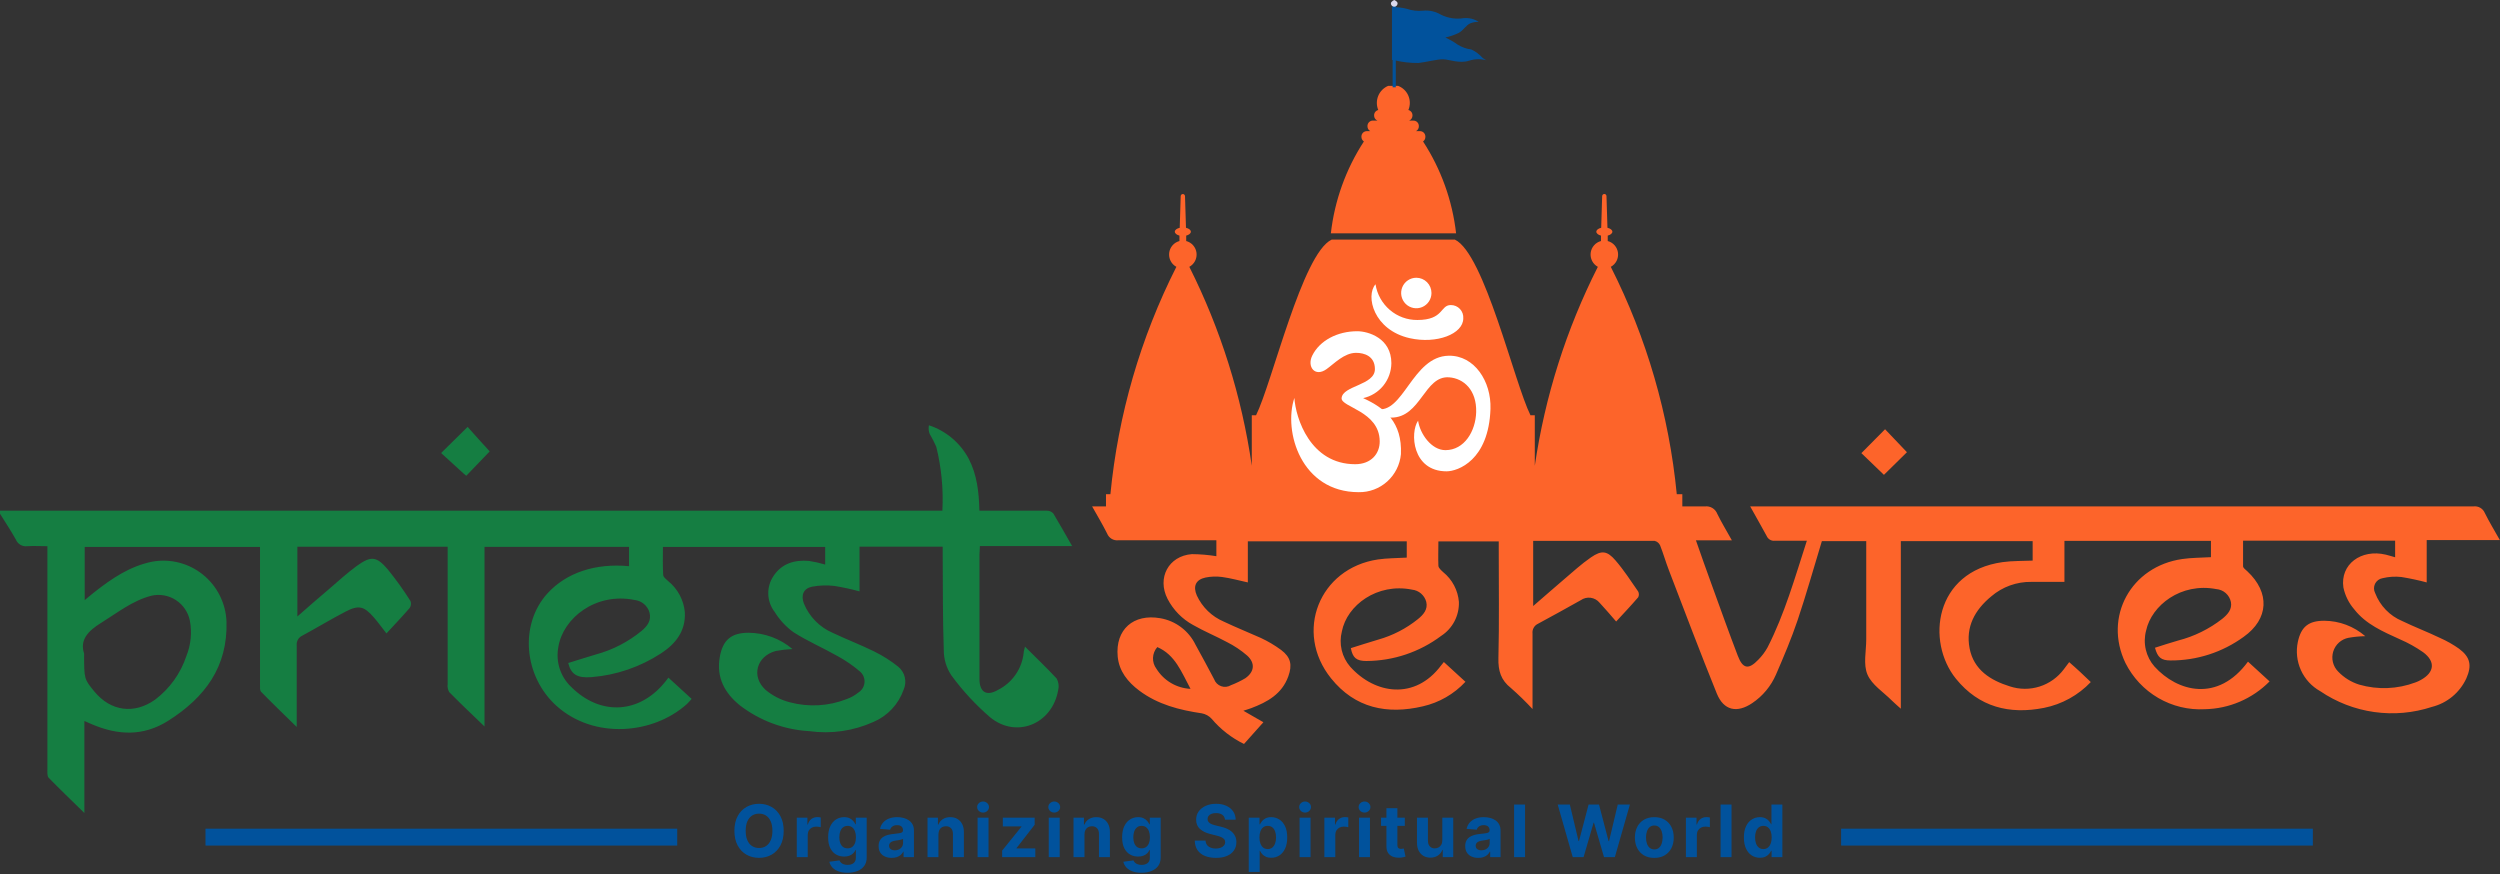 <svg width="5183" height="1813" viewBox="0 0 5183 1813" fill="none" xmlns="http://www.w3.org/2000/svg">
<rect x="0" y="0" width="5183" height="1813" fill="#333333" stroke="none"/>
<path d="M2222.77 1132.16H2031.5C2031.5 1139.37 2030.61 1145 2030.61 1150.63V1407.75C2030.61 1435.1 2045.39 1444.11 2069.12 1430.26C2083.65 1422.98 2096.14 1412.15 2105.42 1398.76C2114.71 1385.36 2120.51 1369.83 2122.28 1353.6C2122.28 1349.66 2123.95 1345.72 2125.08 1340.65C2147.45 1363.17 2169.82 1384.22 2190.76 1406.85C2194.78 1414.11 2195.87 1422.66 2193.79 1430.71C2181.81 1500.73 2107.5 1532.03 2052.65 1487C2022.59 1461.1 1995.55 1431.83 1972.09 1399.75C1961.93 1384.34 1956.55 1366.24 1956.65 1347.75C1954.4 1282.9 1954.85 1217.83 1954.4 1152.88C1954.4 1146.69 1954.4 1140.38 1954.4 1133.29H1781.95V1226.05C1764.89 1221.39 1747.59 1217.64 1730.14 1214.79C1714.52 1212.89 1698.7 1213.42 1683.25 1216.37C1665.79 1220.09 1660.08 1233.93 1666.57 1251.04C1677.72 1278.44 1699.15 1300.32 1726.22 1311.95C1754.87 1325.57 1784.52 1336.83 1812.95 1350.9C1830.42 1359.54 1846.93 1370.03 1862.19 1382.19C1869.02 1387.8 1873.81 1395.52 1875.83 1404.15C1877.86 1412.78 1877 1421.84 1873.38 1429.92C1868.17 1444.77 1859.95 1458.36 1849.24 1469.83C1838.53 1481.3 1825.56 1490.41 1811.16 1496.57C1769.41 1515.45 1723.22 1522.12 1677.87 1515.82C1625.77 1512.87 1575.74 1494.33 1534.18 1462.57C1502.51 1437.02 1484.83 1404.82 1492.21 1362.38C1498.37 1326.92 1515.94 1311.83 1551.97 1311.83C1585.29 1312.05 1617.48 1324 1642.96 1345.61C1631.43 1346.13 1619.95 1347.44 1608.6 1349.55C1568.42 1360.13 1556.56 1402.57 1587.45 1430.49C1601.99 1442.55 1618.99 1451.24 1637.25 1455.93C1676.38 1466.44 1717.82 1464.11 1755.54 1449.29C1764.46 1446.05 1772.79 1441.33 1780.16 1435.33C1783.65 1433.06 1786.57 1429.99 1788.68 1426.39C1790.79 1422.79 1792.04 1418.73 1792.33 1414.56C1792.61 1410.38 1791.92 1406.2 1790.31 1402.34C1788.71 1398.48 1786.22 1395.05 1783.07 1392.32C1768.29 1379.65 1752.2 1368.63 1735.06 1359.45C1705.29 1342.57 1673.51 1329.06 1644.75 1310.48C1629.35 1299.28 1616.28 1285.17 1606.25 1268.94C1597.97 1258.36 1593.26 1245.4 1592.79 1231.93C1592.33 1218.47 1596.14 1205.21 1603.68 1194.08C1620.91 1168.08 1647.43 1160.31 1677.2 1162.9C1688.55 1164.65 1699.77 1167.17 1710.78 1170.44V1133.85H1374.37C1374.37 1153.1 1373.7 1172.58 1374.93 1191.94C1374.93 1196.44 1381.31 1201.06 1385.45 1204.89C1395.15 1212.75 1403.19 1222.49 1409.09 1233.53C1414.99 1244.57 1418.64 1256.69 1419.81 1269.17C1421.94 1308.46 1400.45 1334.91 1370.57 1354.5C1327.37 1382.71 1277.87 1399.66 1226.54 1403.81C1196.66 1406.28 1183.79 1398.07 1178.08 1374.54C1197.33 1368.57 1216.69 1362.38 1236.05 1356.64C1270.34 1347.29 1302.29 1330.8 1329.83 1308.23C1341.81 1298.21 1350.98 1286.62 1346.51 1269.73C1344.47 1262.79 1340.42 1256.62 1334.88 1252.01C1329.34 1247.39 1322.55 1244.55 1315.4 1243.84C1235.38 1227.63 1166.89 1281.33 1157.49 1341.78C1154.74 1356.48 1155.67 1371.64 1160.2 1385.89C1164.74 1400.14 1172.73 1413.03 1183.45 1423.39C1245.68 1486.1 1328.94 1479.68 1382.21 1409.55C1383.1 1408.2 1384.22 1406.96 1385.79 1404.93L1433.91 1448.95C1430.22 1452.89 1427.53 1456.6 1424.17 1459.53C1353.89 1522.8 1231.35 1533.15 1153.8 1463.47C1085.76 1402.23 1076.35 1294.61 1135.11 1230.1C1174.05 1187.44 1234.26 1167.17 1304.09 1173.82V1133.74H1004.51V1506.14C977.762 1480.36 954.037 1457.95 931.207 1434.76C928.422 1429.77 927.322 1424 928.074 1418.33C928.074 1329.85 928.074 1241.47 928.074 1153.1V1133.51H616.516V1278.06C638.897 1258.14 660.383 1239.79 681.536 1221.77C700.895 1205.22 719.472 1188 740.175 1172.92C769.385 1152.09 780.464 1153.21 803.74 1180.23C820.758 1201.19 836.526 1223.15 850.968 1245.98C851.904 1248.35 852.24 1250.92 851.947 1253.45C851.654 1255.99 850.741 1258.41 849.288 1260.5C834.069 1278.17 817.953 1295.06 801.167 1313.18C792.214 1301.93 784.381 1290.67 775.428 1280.42C754.837 1256.67 743.757 1253.74 716.563 1267.93C686.01 1283.8 656.579 1301.7 626.363 1318.02C622.589 1319.82 619.476 1322.76 617.467 1326.45C615.457 1330.12 614.653 1334.35 615.172 1338.51C615.172 1388.05 615.172 1437.47 615.172 1487V1507.15C588.314 1480.81 564.365 1457.84 541.311 1434.2C538.402 1431.27 539.072 1424.18 539.072 1419C539.072 1330.07 539.072 1241.14 539.072 1152.2V1133.85H175.588V1244.18C183.421 1237.76 189.912 1232.13 196.738 1226.84C232.437 1198.81 269.704 1173.82 314.915 1164.59C333.344 1161.13 352.294 1161.71 370.482 1166.26C388.671 1170.82 405.674 1179.25 420.34 1191C435.007 1202.74 446.992 1217.51 455.487 1234.32C463.982 1251.13 468.787 1269.58 469.576 1288.42C472.374 1382.64 424.813 1446.02 348.713 1494.32C296.898 1526.96 244.972 1524.49 191.256 1501.86L174.916 1494.77V1685.47C147.722 1658.9 123.885 1636.05 100.831 1612.41C97.698 1609.14 98.257 1601.15 98.257 1595.86C98.257 1448.24 98.257 1300.73 98.257 1153.33V1132.39C83.485 1132.39 69.832 1131.49 56.403 1132.39C51.53 1133.01 46.59 1132 42.343 1129.52C38.096 1127.04 34.778 1123.22 32.902 1118.65C22.718 1100.31 11.079 1082.86 0 1065.07V1058.77H1953.74C1956.07 1014.21 1951.8 969.557 1941.1 926.265C1937.05 917.114 1932.49 908.206 1927.43 899.583C1925.19 893.899 1924.64 887.677 1925.87 881.686C1961.06 893.237 1990.5 917.94 2008.12 950.692C2025.7 984.466 2029.5 1020.15 2030.51 1058.77H2091.38C2117.79 1058.77 2144.32 1058.77 2170.74 1058.77C2173.16 1058.77 2175.57 1059.29 2177.81 1060.28C2180.04 1061.27 2182.06 1062.71 2183.71 1064.51C2197.13 1086.68 2209.11 1108.41 2222.77 1132.16ZM386.428 1360.02C395.835 1336.72 398.323 1311.19 393.588 1286.5C391.788 1277.81 388.282 1269.57 383.275 1262.26C378.271 1254.95 371.863 1248.71 364.435 1243.92C357.004 1239.13 348.697 1235.88 340.004 1234.36C331.309 1232.84 322.4 1233.07 313.797 1235.06C274.629 1245.19 243.405 1270.41 209.609 1291.34C183.086 1307.78 164.844 1326.24 174.356 1354.95C174.356 1407.75 174.357 1407.75 195.732 1433.75C229.305 1474.62 278.098 1481.37 321.408 1450.64C351.752 1427.8 374.439 1396.18 386.428 1360.02Z" fill="#157E42"/>
<path d="M1015.24 935.835L966.674 986.381L961.526 982.103L914.523 939.213L969.473 885.064C983.461 900.712 999.689 918.949 1015.24 935.835Z" fill="#157E42"/>
<path d="M4903.69 1318.93C4892.02 1319.14 4880.39 1320.27 4868.89 1322.3C4861.53 1323.71 4854.69 1327.12 4849.12 1332.14C4843.54 1337.17 4839.43 1343.63 4837.23 1350.84C4835.04 1358.04 4834.82 1365.71 4836.63 1373.02C4838.45 1380.33 4842.2 1387 4847.5 1392.32C4859.53 1404.88 4874.5 1414.18 4891.05 1419.34C4929.46 1430.44 4970.42 1428.82 5007.87 1414.73C5011.75 1413.33 5015.5 1411.6 5019.08 1409.55C5047.28 1393.9 5049.63 1371.39 5023.54 1352.13C5008.41 1341.59 4992.25 1332.61 4975.32 1325.34C4940.52 1309.47 4905.03 1294.38 4880.75 1263.2C4869.61 1250.34 4861.92 1234.85 4858.36 1218.17C4851.19 1170.21 4894.85 1137.57 4946.44 1149.95C4952.48 1151.41 4958.52 1153.33 4965.57 1155.35V1120.91H4650.32C4650.32 1138.36 4650.32 1156.14 4650.32 1173.93C4650.32 1177.53 4655.81 1181.25 4659.17 1184.4C4706.39 1228.64 4703.92 1283.24 4651.44 1320.39C4607.4 1352.4 4554.37 1369.51 4500.03 1369.25C4480.34 1369.25 4473.17 1362.94 4467.68 1342.9C4483.47 1337.95 4499.24 1332.55 4515.36 1328.04C4548.7 1319.54 4579.93 1304.21 4607.12 1283.01C4618.31 1273.9 4627.94 1263.43 4625.15 1248.12C4623.65 1240.95 4619.9 1234.46 4614.43 1229.62C4608.95 1224.79 4602.07 1221.88 4594.81 1221.32C4521.63 1207.25 4460.53 1255.1 4449.32 1307.22C4445.85 1320.16 4445.63 1333.76 4448.68 1346.81C4451.73 1359.86 4457.95 1371.94 4466.78 1381.97C4514.13 1434.31 4598.05 1456.83 4660.51 1371.72L4705.28 1412.7C4669.66 1448.75 4621.5 1469.42 4570.98 1470.34C4537.22 1472.17 4503.68 1464.06 4474.43 1447C4445.21 1429.95 4421.55 1404.69 4406.36 1374.31C4360.82 1278.96 4417.55 1174.27 4524.31 1158.96C4543.44 1156.14 4563.04 1156.37 4583.74 1155.13V1121.36H4280V1206.35C4256.29 1206.35 4233.9 1206.35 4211.41 1206.35C4180.93 1205.89 4151.34 1216.61 4128.15 1236.52C4094.57 1264.21 4074.78 1299.34 4083.38 1344.14C4092 1388.95 4126.92 1410.56 4166.64 1422.94C4186.64 1429.57 4208.2 1429.73 4228.3 1423.39C4248.41 1417.05 4266.02 1404.53 4278.66 1387.6C4282.26 1383.09 4285.71 1378.48 4289.85 1372.74C4297.7 1379.72 4305.19 1386.13 4312.24 1392.77C4319.29 1399.42 4326.67 1406.51 4334.62 1414.05C4308.57 1441.44 4274.78 1460.11 4237.82 1467.52C4165.98 1481.82 4102.63 1465.95 4055.06 1407.18C3992.74 1330.07 4010.32 1185.07 4151.88 1165.37C4172.02 1162.56 4192.61 1163.23 4214.09 1162.22V1121.92H3940.81V1469.33C3932.42 1461.67 3927.05 1457.28 3922.24 1452.44C3904.66 1434.76 3880.72 1419.79 3871.65 1398.52C3862.59 1377.24 3869.08 1350.33 3869.08 1325.91C3869.08 1264.1 3869.08 1202.07 3869.08 1140.49V1121.92H3777.08C3760.42 1176.52 3745.07 1231.57 3726.84 1285.72C3713.96 1323.88 3698.19 1361.03 3682.07 1398.29C3671.66 1422.41 3654.57 1443 3632.84 1457.62C3601.16 1479.01 3573.64 1473.15 3559.31 1437.92C3525.07 1353.49 3492.94 1268.15 3460.28 1183.05C3453.56 1165.71 3448.53 1147.81 3441.69 1130.59C3440.64 1128.3 3439.09 1126.29 3437.14 1124.69C3435.2 1123.09 3432.93 1121.95 3430.5 1121.36C3346.89 1121.36 3263.3 1121.36 3178.58 1121.36V1256.45C3200.98 1237.31 3221 1219.3 3241.82 1201.73C3260.39 1185.98 3278.41 1169.31 3298.34 1155.58C3320.71 1140.27 3331.9 1141.73 3349.47 1162.11C3367.05 1182.49 3381.15 1204.55 3396.26 1226.28C3397.25 1228.13 3397.76 1230.2 3397.76 1232.3C3397.76 1234.4 3397.25 1236.47 3396.26 1238.32C3381.48 1255.54 3365.81 1272.1 3350.6 1288.53C3338.4 1274.57 3327.64 1261.63 3316.13 1249.47C3311.47 1243.87 3304.9 1240.24 3297.72 1239.28C3290.53 1238.32 3283.23 1240.11 3277.28 1244.29C3247.74 1260.84 3218.2 1277.27 3188.43 1293.26C3184.66 1295.02 3181.54 1297.94 3179.54 1301.61C3177.52 1305.27 3176.72 1309.48 3177.24 1313.63C3177.24 1364.29 3177.24 1414.95 3177.24 1470C3163.1 1454.69 3148.15 1440.15 3132.48 1426.43C3111.66 1410.11 3105.85 1390.64 3106.51 1364.52C3108.32 1289.99 3107.19 1215.36 3107.19 1140.72V1122.37H2982.08C2982.08 1139.14 2981.4 1156.14 2982.08 1172.8C2982.08 1177.53 2988 1182.37 2992.04 1186.2C3001.32 1193.71 3008.99 1203.05 3014.59 1213.63C3020.2 1224.21 3023.6 1235.83 3024.59 1247.78C3025.06 1261.74 3021.91 1275.59 3015.46 1287.96C3008.99 1300.33 2999.46 1310.81 2987.79 1318.36C2942.94 1351.95 2888.58 1370.18 2832.66 1370.37C2811.96 1370.37 2804.37 1363.62 2800.56 1343.69C2819.36 1337.84 2838.26 1331.65 2857.41 1326.02C2887.47 1317.54 2915.54 1303.03 2939.89 1283.35C2951.08 1274.23 2960.48 1263.54 2957 1248C2955.25 1241.23 2951.47 1235.15 2946.2 1230.59C2940.92 1226.02 2934.38 1223.18 2927.46 1222.45C2855.39 1207.93 2792.5 1254.65 2781.97 1309.13C2778.71 1321.83 2778.6 1335.13 2781.61 1347.89C2784.64 1360.64 2790.71 1372.46 2799.32 1382.3C2850.57 1439.38 2933.62 1451.88 2987.67 1379.6L2993.38 1372.51L3038.15 1413.49C3014.43 1438.96 2983.67 1456.68 2949.84 1464.37C2875.53 1481.82 2809.16 1468.09 2759.6 1406.4C2682.38 1310.37 2735.09 1177.98 2856.73 1159.86C2875.88 1157.04 2895.57 1157.27 2916.49 1156.03V1122.26H2587.02V1207.48C2568.12 1203.31 2550.99 1198.58 2533.65 1196.22C2522.21 1194.68 2510.6 1195.06 2499.29 1197.34C2479.04 1201.73 2472.88 1215.36 2481.27 1234.61C2492.59 1259.02 2512.54 1278.32 2537.22 1288.76C2562.53 1300.8 2588.71 1311.27 2613.88 1322.53C2628.74 1329.44 2642.86 1337.81 2656.08 1347.52C2676.22 1362.72 2679.47 1378.59 2670.84 1402.45C2657.54 1439.04 2627.32 1455.59 2593.86 1468.2C2589.72 1469.78 2585.35 1471.01 2577.74 1473.49L2619.26 1497.36L2579.08 1542.39C2553.32 1529.87 2530.44 1512.08 2511.94 1490.15C2506.56 1484.31 2499.47 1480.37 2491.68 1478.89C2445.24 1472.03 2400.48 1460.66 2361.98 1431.84C2338.25 1414.05 2320.13 1391.76 2317.21 1361.25C2311.95 1304.97 2350 1271.98 2405.29 1281.66C2420.98 1284.31 2435.8 1290.69 2448.56 1300.27C2461.3 1309.84 2471.6 1322.33 2478.59 1336.71C2491.56 1360.47 2504.67 1384.11 2517.08 1408.08C2518.29 1411.45 2520.23 1414.5 2522.75 1417.02C2525.28 1419.54 2528.33 1421.46 2531.67 1422.64C2535.03 1423.83 2538.6 1424.25 2542.14 1423.87C2545.67 1423.5 2549.09 1422.33 2552.12 1420.47C2562.43 1416.53 2572.4 1411.71 2581.87 1406.06C2600.79 1392.77 2602.69 1374.65 2585.58 1359.11C2572.92 1348.18 2558.98 1338.84 2544.06 1331.31C2520.77 1318.81 2496.26 1308.79 2473.33 1295.62C2450.82 1283.32 2432.46 1264.55 2420.62 1241.7C2398.24 1198.25 2422.64 1152.43 2471.09 1148.83C2488.07 1148.95 2505.02 1150.38 2521.78 1153.1V1120.12H2504.32C2442.33 1120.12 2380.45 1120.12 2318.44 1120.12C2313.6 1120.65 2308.71 1119.57 2304.53 1117.05C2300.36 1114.53 2297.09 1110.71 2295.29 1106.16C2286.1 1087.7 2275.48 1070.02 2264.17 1049.87H2283.19C2700.4 1049.87 3117.64 1049.87 3534.91 1049.87C3540.25 1049.26 3545.65 1050.46 3550.26 1053.27C3554.86 1056.08 3558.39 1060.35 3560.32 1065.41C3569.15 1083.42 3579.56 1100.53 3590.54 1120.23H3516C3527.18 1152.2 3537.71 1182.15 3548.57 1211.87C3566.47 1261.29 3584.15 1310.71 3602.85 1359.68C3613.24 1386.81 3625.22 1388.83 3645.36 1367.67C3652.78 1360.2 3659.13 1351.76 3664.28 1342.57C3699.98 1272.88 3721.13 1197.79 3745.97 1121.02C3722.7 1121.02 3701.2 1121.02 3679.95 1121.02C3676.38 1121.51 3672.75 1120.8 3669.6 1119.01C3666.47 1117.22 3664.01 1114.45 3662.61 1111.11C3651.97 1091.08 3640.78 1072.39 3628.47 1049.87H3646.04C4140.01 1049.87 4634.02 1049.87 5128.07 1049.87C5132.91 1049.26 5137.8 1050.25 5142.01 1052.68C5146.23 1055.12 5149.55 1058.88 5151.45 1063.38C5160.52 1081.84 5171.38 1099.52 5182.68 1119.67H5031.04V1207.48C5013.72 1202.84 4996.16 1199.09 4978.45 1196.22C4965.41 1194.79 4952.25 1195.63 4939.51 1198.7C4936.18 1199.24 4933.04 1200.58 4930.32 1202.6C4927.62 1204.61 4925.42 1207.25 4923.93 1210.29C4922.45 1213.33 4921.7 1216.68 4921.75 1220.07C4921.83 1223.46 4922.69 1226.78 4924.28 1229.77C4929.23 1242.7 4936.75 1254.49 4946.38 1264.41C4955.99 1274.34 4967.51 1282.2 4980.23 1287.52C5005.87 1299.9 5032.5 1310.03 5058.58 1322.53C5072.52 1328.68 5085.85 1336.22 5098.3 1345.04C5121.58 1362.49 5124.94 1379.72 5113.19 1406.51C5106.43 1421.05 5096.55 1433.9 5084.24 1444.1C5071.92 1454.31 5057.49 1461.62 5042.01 1465.5C5003.44 1478.19 4962.5 1481.85 4922.32 1476.19C4882.11 1470.53 4843.76 1455.71 4810.14 1432.85C4792.56 1423.04 4778.58 1407.82 4770.27 1389.41C4761.93 1371.01 4759.72 1350.4 4763.91 1330.63C4770.63 1299.34 4786.29 1286.84 4818.74 1286.95C4849.93 1287.14 4880.04 1298.47 4903.69 1318.93ZM2468.18 1428.12C2449.26 1393 2436.41 1357.54 2399.35 1341.55C2393.89 1347.68 2390.73 1355.52 2390.4 1363.74C2390.07 1371.96 2392.61 1380.04 2397.56 1386.58C2405.14 1398.72 2415.51 1408.84 2427.8 1416.07C2440.1 1423.31 2453.94 1427.44 2468.18 1428.12Z" fill="#FD642A"/>
<path d="M3908.12 889.902L3953.45 937.521L3905.77 984.466L3859 939.436L3908.12 889.902Z" fill="#FD642A"/>
<path d="M2955.1 283.687C2955.18 282.114 2954.92 280.541 2954.36 279.071C2953.8 277.599 2952.94 276.265 2951.84 275.15C2950.73 274.035 2949.41 273.167 2947.93 272.602C2946.48 272.037 2944.92 271.787 2943.35 271.868H2935.74C2937.52 270.887 2939 269.437 2940.03 267.671C2941.06 265.906 2941.58 263.892 2941.56 261.849C2941.64 260.276 2941.39 258.703 2940.82 257.231C2940.26 255.761 2939.41 254.425 2938.3 253.31C2937.19 252.197 2935.85 251.329 2934.4 250.764C2932.94 250.199 2931.37 249.948 2929.81 250.028H2921.42C2923.52 249.162 2925.31 247.676 2926.53 245.767C2927.77 243.856 2928.41 241.613 2928.36 239.333C2928.43 236.762 2927.62 234.243 2926.08 232.194C2924.53 230.145 2922.33 228.693 2919.85 228.077C2921.83 223.389 2922.84 218.345 2922.84 213.249C2922.84 208.155 2921.79 203.116 2919.81 198.434C2917.81 193.751 2914.88 189.525 2911.23 186.01C2907.55 182.495 2903.22 179.764 2898.47 177.98H2878C2873.37 179.904 2869.16 182.726 2865.62 186.286C2862.09 189.848 2859.27 194.076 2857.37 198.729C2855.45 203.384 2854.48 208.371 2854.48 213.407C2854.48 218.442 2855.49 223.428 2857.41 228.077C2854.9 228.671 2852.67 230.114 2851.1 232.165C2849.54 234.216 2848.71 236.746 2848.79 239.333C2848.73 241.613 2849.37 243.856 2850.59 245.767C2851.83 247.676 2853.62 249.162 2855.72 250.028H2847.33C2845.72 249.863 2844.1 250.051 2842.57 250.579C2841.04 251.106 2839.64 251.96 2838.47 253.085C2837.29 254.207 2836.37 255.572 2835.79 257.087C2835.19 258.6 2834.94 260.224 2835.02 261.849C2835 263.892 2835.52 265.906 2836.55 267.671C2837.58 269.437 2839.05 270.887 2840.84 271.868H2833.67C2832.16 271.866 2830.66 272.175 2829.27 272.775C2827.87 273.375 2826.61 274.257 2825.56 275.362C2824.51 276.467 2823.69 277.776 2823.17 279.207C2822.64 280.638 2822.41 282.163 2822.49 283.687C2822.47 285.591 2822.93 287.467 2823.83 289.141C2824.74 290.813 2826.04 292.23 2827.63 293.258C2790.33 350.5 2766.88 415.733 2759.13 483.734H3018.78C3011.03 415.733 2987.59 350.5 2950.28 293.258C2951.82 292.19 2953.06 290.756 2953.89 289.086C2954.73 287.416 2955.16 285.559 2955.1 283.687Z" fill="#FD642A"/>
<path d="M3476.28 1024.54C3460.33 860.218 3413.94 700.347 3339.51 553.193C3344.6 550.437 3348.76 546.205 3351.42 541.045C3354.08 535.887 3355.13 530.04 3354.45 524.27C3353.75 518.498 3351.36 513.068 3347.55 508.691C3343.75 504.312 3338.73 501.185 3333.14 499.719V488.462C3338.73 486.998 3342.76 483.959 3342.76 480.356C3342.76 476.754 3338.5 473.602 3332.58 472.25L3330.56 406.621C3330.56 405.426 3330.09 404.281 3329.26 403.436C3328.42 402.591 3327.28 402.117 3326.09 402.117C3324.91 402.117 3323.76 402.591 3322.93 403.436C3322.09 404.281 3321.6 405.426 3321.6 406.621L3319.6 472.25C3313.66 473.602 3309.52 476.754 3309.52 480.356C3309.52 483.959 3313.45 486.998 3319.16 488.462V499.719C3313.54 501.171 3308.51 504.286 3304.71 508.658C3300.88 513.029 3298.47 518.455 3297.77 524.229C3297.08 530.003 3298.12 535.854 3300.78 541.02C3303.43 546.186 3307.56 550.429 3312.65 553.193C3247.14 682.681 3202.98 822.03 3181.94 965.778V860.972H3172.99C3139.43 793.428 3077.42 525.837 3016.32 496.792H2760.71C2699.84 525.837 2637.61 793.202 2604.03 860.972H2595.2V965.553C2574.47 821.962 2530.76 682.702 2465.71 553.193C2470.8 550.429 2474.94 546.186 2477.6 541.02C2480.26 535.854 2481.31 530.003 2480.61 524.229C2479.91 518.455 2477.48 513.029 2473.68 508.658C2469.87 504.286 2464.82 501.171 2459.23 499.719V488.462C2464.94 486.998 2468.86 483.959 2468.86 480.356C2468.86 476.754 2464.72 473.602 2458.78 472.25L2456.76 406.621C2456.72 405.473 2456.23 404.387 2455.42 403.576C2454.62 402.764 2453.54 402.284 2452.41 402.23C2451.81 402.214 2451.22 402.315 2450.68 402.529C2450.14 402.741 2449.63 403.061 2449.2 403.469C2448.78 403.877 2448.43 404.364 2448.19 404.906C2447.96 405.446 2447.83 406.028 2447.81 406.621L2445.81 472.25C2439.86 473.602 2435.61 476.754 2435.61 480.356C2435.61 483.959 2439.65 486.998 2445.24 488.462V499.719C2439.65 501.185 2434.62 504.312 2430.83 508.691C2427.02 513.068 2424.62 518.498 2423.94 524.27C2423.26 530.04 2424.31 535.887 2426.97 541.045C2429.63 546.205 2433.76 550.437 2438.85 553.193C2364.43 700.347 2318.05 860.218 2302.1 1024.54H2292.94V1055.5H3487.8V1024.54H3476.28Z" fill="#FD642A"/>
<path d="M2893.77 12.496H2887.16V181.02H2893.77V12.496Z" fill="#01529C"/>
<path d="M2897.48 6.98C2897.48 8.831 2896.74 10.606 2895.44 11.915C2894.13 13.224 2892.37 13.959 2890.52 13.959C2888.7 13.959 2886.93 13.224 2885.63 11.915C2884.33 10.606 2883.59 8.831 2883.59 6.98C2883.59 3.152 2890.52 0 2890.52 0C2890.52 0 2897.48 2.927 2897.48 6.98Z" fill="#DAD9ED"/>
<path d="M3073.84 120.229C3067.32 112.762 3059.3 106.743 3050.34 102.555C3040.24 101.293 3030.55 97.836 3021.91 92.423C3013.95 86.728 3005.42 81.827 2996.51 77.788C3006.22 75.654 3015.66 72.367 3024.59 67.994C3034.55 62.366 3039.37 52.009 3048.44 48.294C3053.88 46.136 3059.7 45.102 3065.55 45.254C3056.44 39.328 3045.6 36.634 3034.79 37.599C3018.74 40.21 3002.29 37.772 2987.67 30.619C2976.4 23.808 2963.26 20.847 2950.19 22.176C2938.84 23.336 2927.38 21.992 2916.61 18.236C2906.55 15.711 2896.19 14.575 2885.82 14.859V124.282C2887.65 124.248 2889.45 124.476 2891.2 124.957C2907.4 128.865 2924.01 130.756 2940.67 130.586C2956.56 128.897 2979.49 122.593 2992.14 122.931C3004.8 123.269 3025.72 132.274 3045.64 125.858C3057.28 122.056 3069.75 121.743 3081.55 124.957C3081.55 124.957 3076.08 121.918 3073.84 120.229Z" fill="#01529C"/>
<path d="M2848.45 854.554C2848.45 854.554 2847.77 846.337 2853.48 847.686C2909.44 860.521 2927.58 738.489 3003.67 737.477C3056.71 736.689 3091.96 790.499 3090.06 847.686C3086.49 954.52 3022.36 977.149 2998.97 977.149C2927.46 977.149 2922.88 896.544 2939.99 872.115C2943.91 899.584 2967.74 933.243 2996.62 933.243C3036.13 933.243 3059.3 893.618 3060.4 854.443C3061.65 808.512 3034.44 784.533 3004.45 782.282C2952.87 778.229 2945.93 865.812 2884.27 865.812C2854.49 865.812 2864.56 891.367 2862.44 877.07C2862.21 874.368 2847.56 856.018 2848.45 854.554Z" fill="white"/>
<path d="M2720.43 737.478C2735.87 705.844 2772.9 686.705 2813.86 686.705C2836.24 686.705 2884.6 700.777 2884.6 753.012C2884.42 769.961 2878.54 786.351 2867.92 799.499C2857.27 812.649 2842.53 821.78 2826.06 825.398C2871.39 845.999 2907.21 875.381 2904.41 941.575C2902.37 963.388 2892.23 983.624 2875.99 998.236C2859.78 1012.85 2838.67 1020.76 2816.89 1020.38C2697.59 1020.38 2660.22 894.745 2683.49 824.948C2686.17 866.713 2716.39 962.402 2809.61 962.402C2842.63 962.402 2860.75 940.562 2860.42 914.67C2859.76 852.191 2779.95 844.31 2781.41 825.398C2783.55 799.169 2850.46 798.944 2850.46 765.282C2850.46 738.039 2828.08 731.51 2811.51 731.51C2786.67 731.51 2766.09 754.026 2750.18 765.282C2726.02 782.619 2709.34 760.105 2720.43 737.478Z" fill="white"/>
<path d="M2851.7 589.328C2830.55 613.644 2847.68 684.228 2922.65 701.114C2978.6 713.724 3033.66 692.334 3033.66 660.137C3033.93 656.575 3033.45 652.998 3032.28 649.631C3031.1 646.263 3029.23 643.179 3026.78 640.575C3024.36 637.971 3021.42 635.904 3018.16 634.504C3014.88 633.104 3011.36 632.403 3007.81 632.443C2985.44 632.443 2993.5 663.402 2938.55 663.402C2917.63 663.576 2897.38 656.193 2881.43 642.597C2865.51 629 2854.94 610.096 2851.7 589.328Z" fill="white"/>
<path d="M2967.74 607.452C2967.74 613.71 2965.9 619.825 2962.44 625.028C2958.98 630.231 2954.09 634.284 2948.34 636.678C2942.59 639.073 2936.26 639.7 2930.16 638.478C2924.06 637.259 2918.47 634.245 2914.06 629.821C2909.67 625.397 2906.68 619.761 2905.46 613.624C2904.25 607.487 2904.87 601.127 2907.24 595.348C2909.63 589.568 2913.65 584.627 2918.84 581.151C2924 577.675 2930.08 575.82 2936.3 575.82C2944.63 575.82 2952.63 579.153 2958.54 585.086C2964.44 591.017 2967.74 599.063 2967.74 607.452Z" fill="white"/>
<path d="M1624.73 1722.45C1624.73 1734.35 1622.48 1744.47 1617.97 1752.82C1613.49 1761.16 1607.38 1767.54 1599.64 1771.94C1591.94 1776.31 1583.27 1778.49 1573.65 1778.49C1563.95 1778.49 1555.25 1776.29 1547.55 1771.89C1539.84 1767.48 1533.75 1761.11 1529.28 1752.76C1524.8 1744.42 1522.56 1734.32 1522.56 1722.45C1522.56 1710.56 1524.8 1700.44 1529.28 1692.09C1533.75 1683.75 1539.84 1677.39 1547.55 1673.02C1555.25 1668.62 1563.95 1666.42 1573.65 1666.42C1583.27 1666.42 1591.94 1668.62 1599.64 1673.02C1607.38 1677.39 1613.49 1683.75 1617.97 1692.09C1622.48 1700.44 1624.73 1710.56 1624.73 1722.45ZM1601.35 1722.45C1601.35 1714.75 1600.19 1708.25 1597.88 1702.96C1595.61 1697.67 1592.4 1693.65 1588.24 1690.92C1584.09 1688.19 1579.22 1686.82 1573.65 1686.82C1568.07 1686.82 1563.21 1688.19 1559.05 1690.92C1554.9 1693.65 1551.67 1697.67 1549.36 1702.96C1547.08 1708.25 1545.95 1714.75 1545.95 1722.45C1545.95 1730.16 1547.08 1736.66 1549.36 1741.95C1551.67 1747.24 1554.9 1751.25 1559.05 1753.99C1563.21 1756.72 1568.07 1758.09 1573.65 1758.09C1579.22 1758.09 1584.09 1756.72 1588.24 1753.99C1592.4 1751.25 1595.61 1747.24 1597.88 1741.95C1600.19 1736.66 1601.35 1730.16 1601.35 1722.45ZM1651.89 1777V1695.18H1673.89V1709.46H1674.74C1676.23 1704.38 1678.74 1700.54 1682.25 1697.95C1685.77 1695.32 1689.82 1694.01 1694.4 1694.01C1695.53 1694.01 1696.76 1694.08 1698.07 1694.22C1699.39 1694.37 1700.54 1694.56 1701.53 1694.81V1714.94C1700.47 1714.62 1699 1714.34 1697.11 1714.09C1695.23 1713.84 1693.51 1713.72 1691.95 1713.72C1688.61 1713.72 1685.63 1714.45 1683 1715.9C1680.41 1717.32 1678.35 1719.31 1676.82 1721.87C1675.33 1724.43 1674.58 1727.37 1674.58 1730.71V1777H1651.89ZM1756.82 1809.39C1749.47 1809.39 1743.16 1808.37 1737.91 1806.35C1732.69 1804.36 1728.53 1801.64 1725.44 1798.2C1722.35 1794.76 1720.35 1790.88 1719.43 1786.59L1740.41 1783.76C1741.05 1785.4 1742.06 1786.93 1743.45 1788.35C1744.83 1789.77 1746.66 1790.9 1748.94 1791.75C1751.24 1792.64 1754.05 1793.09 1757.35 1793.09C1762.29 1793.09 1766.35 1791.88 1769.55 1789.46C1772.78 1787.09 1774.4 1783.09 1774.4 1777.48V1762.51H1773.44C1772.44 1764.78 1770.95 1766.93 1768.96 1768.96C1766.97 1770.98 1764.42 1772.63 1761.29 1773.91C1758.17 1775.19 1754.44 1775.83 1750.11 1775.83C1743.96 1775.83 1738.37 1774.41 1733.33 1771.57C1728.32 1768.69 1724.33 1764.3 1721.34 1758.41C1718.4 1752.48 1716.92 1744.99 1716.92 1735.93C1716.92 1726.66 1718.43 1718.92 1721.45 1712.71C1724.47 1706.49 1728.48 1701.84 1733.49 1698.75C1738.53 1695.66 1744.05 1694.12 1750.05 1694.12C1754.63 1694.12 1758.47 1694.9 1761.56 1696.46C1764.65 1697.99 1767.13 1699.9 1769.02 1702.21C1770.93 1704.49 1772.41 1706.72 1773.44 1708.92H1774.29V1695.18H1796.82V1777.8C1796.82 1784.76 1795.12 1790.58 1791.71 1795.27C1788.3 1799.96 1783.58 1803.47 1777.54 1805.82C1771.54 1808.2 1764.63 1809.39 1756.82 1809.39ZM1757.3 1758.78C1760.96 1758.78 1764.05 1757.88 1766.57 1756.07C1769.12 1754.22 1771.08 1751.59 1772.43 1748.18C1773.81 1744.74 1774.5 1740.62 1774.5 1735.82C1774.5 1731.03 1773.83 1726.88 1772.48 1723.36C1771.13 1719.81 1769.18 1717.06 1766.62 1715.1C1764.06 1713.15 1760.96 1712.17 1757.3 1712.17C1753.57 1712.17 1750.43 1713.19 1747.87 1715.21C1745.31 1717.2 1743.38 1719.97 1742.06 1723.52C1740.75 1727.07 1740.09 1731.17 1740.09 1735.82C1740.09 1740.55 1740.75 1744.63 1742.06 1748.08C1743.41 1751.49 1745.35 1754.13 1747.87 1756.01C1750.43 1757.86 1753.57 1758.78 1757.3 1758.78ZM1848.71 1778.54C1843.49 1778.54 1838.84 1777.64 1834.75 1775.83C1830.67 1773.98 1827.44 1771.26 1825.06 1767.68C1822.72 1764.06 1821.54 1759.55 1821.54 1754.15C1821.54 1749.6 1822.38 1745.79 1824.05 1742.7C1825.72 1739.61 1827.99 1737.12 1830.87 1735.24C1833.74 1733.36 1837.01 1731.94 1840.67 1730.98C1844.36 1730.02 1848.23 1729.34 1852.28 1728.95C1857.04 1728.46 1860.87 1727.99 1863.79 1727.57C1866.7 1727.11 1868.81 1726.43 1870.12 1725.54C1871.44 1724.66 1872.09 1723.34 1872.09 1721.6V1721.28C1872.09 1717.91 1871.03 1715.3 1868.9 1713.45C1866.8 1711.61 1863.82 1710.68 1859.95 1710.68C1855.87 1710.68 1852.62 1711.59 1850.2 1713.4C1847.79 1715.17 1846.19 1717.41 1845.41 1720.11L1824.42 1718.41C1825.49 1713.43 1827.58 1709.14 1830.71 1705.52C1833.83 1701.86 1837.86 1699.05 1842.8 1697.1C1847.77 1695.11 1853.52 1694.12 1860.06 1694.12C1864.6 1694.12 1868.95 1694.65 1873.11 1695.71C1877.3 1696.78 1881.01 1698.43 1884.24 1700.67C1887.51 1702.91 1890.08 1705.78 1891.96 1709.3C1893.85 1712.78 1894.79 1716.95 1894.79 1721.82V1777H1873.27V1765.65H1872.63C1871.31 1768.21 1869.56 1770.47 1867.35 1772.42C1865.15 1774.34 1862.51 1775.85 1859.42 1776.95C1856.33 1778.01 1852.76 1778.54 1848.71 1778.54ZM1855.21 1762.88C1858.55 1762.88 1861.49 1762.23 1864.05 1760.91C1866.61 1759.56 1868.61 1757.75 1870.07 1755.48C1871.53 1753.21 1872.25 1750.63 1872.25 1747.76V1739.07C1871.54 1739.54 1870.57 1739.96 1869.32 1740.35C1868.12 1740.71 1866.75 1741.04 1865.22 1741.36C1863.7 1741.65 1862.17 1741.91 1860.64 1742.16C1859.12 1742.38 1857.73 1742.57 1856.49 1742.75C1853.82 1743.14 1851.5 1743.76 1849.51 1744.61C1847.52 1745.47 1845.98 1746.62 1844.88 1748.08C1843.77 1749.5 1843.22 1751.27 1843.22 1753.4C1843.22 1756.49 1844.34 1758.85 1846.58 1760.49C1848.85 1762.09 1851.73 1762.88 1855.21 1762.88ZM1945.58 1729.7V1777H1922.89V1695.18H1944.52V1709.62H1945.48C1947.29 1704.86 1950.32 1701.09 1954.59 1698.32C1958.85 1695.52 1964.01 1694.12 1970.09 1694.12C1975.77 1694.12 1980.72 1695.36 1984.95 1697.85C1989.17 1700.33 1992.46 1703.88 1994.8 1708.5C1997.15 1713.08 1998.32 1718.55 1998.32 1724.9V1777H1975.63V1728.95C1975.66 1723.95 1974.38 1720.04 1971.79 1717.23C1969.2 1714.39 1965.63 1712.97 1961.08 1712.97C1958.03 1712.97 1955.33 1713.63 1952.99 1714.94C1950.68 1716.26 1948.87 1718.18 1947.55 1720.7C1946.28 1723.18 1945.62 1726.18 1945.58 1729.7ZM2026.7 1777V1695.18H2049.39V1777H2026.7ZM2038.1 1684.63C2034.73 1684.63 2031.83 1683.52 2029.42 1681.28C2027.04 1679.01 2025.85 1676.29 2025.85 1673.13C2025.85 1670 2027.04 1667.32 2029.42 1665.09C2031.83 1662.81 2034.73 1661.68 2038.1 1661.68C2041.47 1661.68 2044.35 1662.81 2046.73 1665.09C2049.15 1667.32 2050.35 1670 2050.35 1673.13C2050.35 1676.29 2049.15 1679.01 2046.73 1681.28C2044.35 1683.52 2041.47 1684.63 2038.1 1684.63ZM2077.64 1777V1763.47L2117.7 1713.88V1713.29H2079.03V1695.18H2145.03V1709.94L2107.42 1758.3V1758.89H2146.41V1777H2077.64ZM2174.26 1777V1695.18H2196.96V1777H2174.26ZM2185.66 1684.63C2182.29 1684.63 2179.4 1683.52 2176.98 1681.28C2174.6 1679.01 2173.41 1676.29 2173.41 1673.13C2173.41 1670 2174.6 1667.32 2176.98 1665.09C2179.4 1662.81 2182.29 1661.68 2185.66 1661.68C2189.04 1661.68 2191.91 1662.81 2194.29 1665.09C2196.71 1667.32 2197.91 1670 2197.91 1673.13C2197.91 1676.29 2196.71 1679.01 2194.29 1681.28C2191.91 1683.52 2189.04 1684.63 2185.66 1684.63ZM2248.33 1729.7V1777H2225.63V1695.18H2247.26V1709.62H2248.22C2250.03 1704.86 2253.07 1701.09 2257.33 1698.32C2261.59 1695.52 2266.76 1694.12 2272.83 1694.12C2278.51 1694.12 2283.46 1695.36 2287.69 1697.85C2291.92 1700.33 2295.2 1703.88 2297.54 1708.5C2299.89 1713.08 2301.06 1718.55 2301.06 1724.9V1777H2278.37V1728.95C2278.4 1723.95 2277.13 1720.04 2274.53 1717.23C2271.94 1714.39 2268.37 1712.97 2263.83 1712.97C2260.77 1712.97 2258.07 1713.63 2255.73 1714.94C2253.42 1716.26 2251.61 1718.18 2250.3 1720.7C2249.02 1723.18 2248.36 1726.18 2248.33 1729.7ZM2366.3 1809.39C2358.95 1809.39 2352.65 1808.37 2347.4 1806.35C2342.17 1804.36 2338.02 1801.64 2334.93 1798.2C2331.84 1794.76 2329.83 1790.88 2328.91 1786.59L2349.9 1783.76C2350.54 1785.4 2351.55 1786.93 2352.93 1788.35C2354.32 1789.77 2356.15 1790.9 2358.42 1791.75C2360.73 1792.64 2363.53 1793.09 2366.84 1793.09C2371.77 1793.09 2375.84 1791.88 2379.04 1789.46C2382.27 1787.09 2383.88 1783.09 2383.88 1777.48V1762.51H2382.92C2381.93 1764.78 2380.44 1766.93 2378.45 1768.96C2376.46 1770.98 2373.9 1772.63 2370.78 1773.91C2367.65 1775.19 2363.93 1775.83 2359.59 1775.83C2353.45 1775.83 2347.86 1774.41 2342.81 1771.57C2337.81 1768.69 2333.81 1764.3 2330.83 1758.41C2327.88 1752.48 2326.41 1744.99 2326.41 1735.93C2326.41 1726.66 2327.92 1718.92 2330.94 1712.71C2333.95 1706.49 2337.97 1701.84 2342.97 1698.75C2348.02 1695.66 2353.54 1694.12 2359.54 1694.12C2364.12 1694.12 2367.96 1694.9 2371.05 1696.46C2374.14 1697.99 2376.62 1699.9 2378.5 1702.21C2380.42 1704.49 2381.89 1706.72 2382.92 1708.92H2383.78V1695.18H2406.31V1777.8C2406.31 1784.76 2404.6 1790.58 2401.19 1795.27C2397.79 1799.96 2393.06 1803.47 2387.03 1805.82C2381.02 1808.2 2374.12 1809.39 2366.3 1809.39ZM2366.78 1758.78C2370.44 1758.78 2373.53 1757.88 2376.05 1756.07C2378.61 1754.22 2380.56 1751.59 2381.91 1748.18C2383.3 1744.74 2383.99 1740.62 2383.99 1735.82C2383.99 1731.03 2383.31 1726.88 2381.97 1723.36C2380.62 1719.81 2378.66 1717.06 2376.11 1715.1C2373.55 1713.15 2370.44 1712.17 2366.78 1712.17C2363.06 1712.17 2359.91 1713.19 2357.36 1715.21C2354.8 1717.2 2352.86 1719.97 2351.55 1723.52C2350.24 1727.07 2349.58 1731.17 2349.58 1735.82C2349.58 1740.55 2350.24 1744.63 2351.55 1748.08C2352.9 1751.49 2354.83 1754.13 2357.36 1756.01C2359.91 1757.86 2363.06 1758.78 2366.78 1758.78ZM2539.69 1699.28C2539.26 1694.99 2537.43 1691.65 2534.2 1689.27C2530.97 1686.89 2526.58 1685.7 2521.05 1685.7C2517.28 1685.7 2514.1 1686.23 2511.51 1687.3C2508.92 1688.33 2506.93 1689.77 2505.54 1691.61C2504.19 1693.46 2503.52 1695.55 2503.52 1697.9C2503.45 1699.85 2503.86 1701.56 2504.75 1703.01C2505.67 1704.47 2506.93 1705.73 2508.53 1706.79C2510.13 1707.82 2511.97 1708.73 2514.07 1709.51C2516.16 1710.26 2518.4 1710.9 2520.78 1711.43L2530.58 1713.77C2535.34 1714.84 2539.71 1716.26 2543.68 1718.03C2547.66 1719.81 2551.11 1721.99 2554.02 1724.59C2556.93 1727.18 2559.18 1730.23 2560.78 1733.75C2562.42 1737.26 2563.25 1741.29 2563.29 1745.84C2563.25 1752.51 2561.55 1758.3 2558.17 1763.2C2554.83 1768.07 2550 1771.85 2543.68 1774.55C2537.4 1777.21 2529.82 1778.54 2520.94 1778.54C2512.13 1778.54 2504.46 1777.2 2497.93 1774.5C2491.43 1771.8 2486.35 1767.8 2482.69 1762.51C2479.07 1757.18 2477.17 1750.6 2476.99 1742.75H2499.31C2499.56 1746.41 2500.61 1749.46 2502.45 1751.91C2504.34 1754.33 2506.84 1756.15 2509.97 1757.4C2513.13 1758.61 2516.69 1759.21 2520.67 1759.21C2524.58 1759.21 2527.97 1758.64 2530.85 1757.5C2533.76 1756.37 2536.01 1754.79 2537.61 1752.76C2539.21 1750.74 2540.01 1748.41 2540.01 1745.79C2540.01 1743.34 2539.28 1741.28 2537.82 1739.61C2536.4 1737.94 2534.31 1736.52 2531.54 1735.35C2528.8 1734.17 2525.45 1733.11 2521.47 1732.15L2509.59 1729.17C2500.4 1726.93 2493.13 1723.43 2487.81 1718.67C2482.48 1713.91 2479.83 1707.5 2479.87 1699.44C2479.83 1692.84 2481.59 1687.07 2485.14 1682.13C2488.73 1677.2 2493.65 1673.34 2499.9 1670.57C2506.15 1667.8 2513.25 1666.42 2521.2 1666.42C2529.3 1666.42 2536.37 1667.8 2542.41 1670.57C2548.48 1673.34 2553.2 1677.2 2556.57 1682.13C2559.95 1687.07 2561.69 1692.78 2561.79 1699.28H2539.69ZM2588.87 1807.68V1695.18H2611.25V1708.92H2612.26C2613.25 1706.72 2614.69 1704.49 2616.57 1702.21C2618.49 1699.9 2620.98 1697.99 2624.03 1696.46C2627.12 1694.9 2630.95 1694.12 2635.54 1694.12C2641.5 1694.12 2647.01 1695.68 2652.05 1698.8C2657.09 1701.89 2661.12 1706.56 2664.14 1712.81C2667.16 1719.03 2668.67 1726.82 2668.67 1736.2C2668.67 1745.32 2667.19 1753.03 2664.25 1759.32C2661.33 1765.57 2657.36 1770.31 2652.31 1773.54C2647.31 1776.73 2641.7 1778.33 2635.48 1778.33C2631.08 1778.33 2627.33 1777.6 2624.24 1776.15C2621.19 1774.69 2618.69 1772.86 2616.73 1770.66C2614.78 1768.42 2613.29 1766.17 2612.26 1763.9H2611.57V1807.68H2588.87ZM2611.09 1736.09C2611.09 1740.96 2611.76 1745.2 2613.11 1748.82C2614.46 1752.44 2616.41 1755.27 2618.97 1757.29C2621.53 1759.28 2624.63 1760.27 2628.29 1760.27C2631.98 1760.27 2635.11 1759.26 2637.67 1757.24C2640.22 1755.18 2642.16 1752.34 2643.47 1748.72C2644.82 1745.06 2645.5 1740.85 2645.5 1736.09C2645.5 1731.37 2644.84 1727.21 2643.53 1723.63C2642.21 1720.04 2640.28 1717.23 2637.72 1715.21C2635.16 1713.19 2632.02 1712.17 2628.29 1712.17C2624.6 1712.17 2621.47 1713.15 2618.92 1715.1C2616.4 1717.06 2614.46 1719.83 2613.11 1723.41C2611.76 1727 2611.09 1731.23 2611.09 1736.09ZM2694.3 1777V1695.18H2716.99V1777H2694.3ZM2705.69 1684.63C2702.32 1684.63 2699.43 1683.52 2697.01 1681.28C2694.63 1679.01 2693.44 1676.29 2693.44 1673.13C2693.44 1670 2694.63 1667.32 2697.01 1665.09C2699.43 1662.81 2702.32 1661.68 2705.69 1661.68C2709.07 1661.68 2711.94 1662.81 2714.32 1665.09C2716.74 1667.32 2717.95 1670 2717.95 1673.13C2717.95 1676.29 2716.74 1679.01 2714.32 1681.28C2711.94 1683.52 2709.07 1684.63 2705.69 1684.63ZM2745.66 1777V1695.18H2767.66V1709.46H2768.52C2770.01 1704.38 2772.51 1700.54 2776.03 1697.95C2779.54 1695.32 2783.59 1694.01 2788.17 1694.01C2789.31 1694.01 2790.53 1694.08 2791.85 1694.22C2793.16 1694.37 2794.32 1694.56 2795.31 1694.81V1714.94C2794.24 1714.62 2792.77 1714.34 2790.89 1714.09C2789.01 1713.84 2787.28 1713.72 2785.72 1713.72C2782.38 1713.72 2779.4 1714.45 2776.77 1715.9C2774.18 1717.32 2772.12 1719.31 2770.59 1721.87C2769.1 1724.43 2768.36 1727.37 2768.36 1730.71V1777H2745.66ZM2817.54 1777V1695.18H2840.23V1777H2817.54ZM2828.94 1684.63C2825.57 1684.63 2822.67 1683.52 2820.26 1681.28C2817.88 1679.01 2816.69 1676.29 2816.69 1673.13C2816.69 1670 2817.88 1667.32 2820.26 1665.09C2822.67 1662.81 2825.57 1661.68 2828.94 1661.68C2832.31 1661.68 2835.19 1662.81 2837.57 1665.09C2839.98 1667.32 2841.19 1670 2841.19 1673.13C2841.19 1676.29 2839.98 1679.01 2837.57 1681.28C2835.19 1683.52 2832.31 1684.63 2828.94 1684.63ZM2912.43 1695.18V1712.23H2863.16V1695.18H2912.43ZM2874.34 1675.58H2897.04V1751.86C2897.04 1753.95 2897.36 1755.59 2897.99 1756.76C2898.63 1757.89 2899.52 1758.69 2900.66 1759.16C2901.83 1759.62 2903.18 1759.85 2904.71 1759.85C2905.77 1759.85 2906.84 1759.76 2907.9 1759.58C2908.97 1759.37 2909.78 1759.21 2910.35 1759.1L2913.92 1775.99C2912.79 1776.34 2911.19 1776.75 2909.13 1777.21C2907.07 1777.71 2904.56 1778.01 2901.62 1778.12C2896.15 1778.33 2891.35 1777.6 2887.23 1775.93C2883.15 1774.27 2879.97 1771.67 2877.7 1768.16C2875.43 1764.64 2874.31 1760.2 2874.34 1754.84V1675.58ZM2990.18 1742.16V1695.18H3012.87V1777H2991.09V1762.14H2990.23C2988.39 1766.93 2985.31 1770.79 2981.02 1773.7C2976.76 1776.61 2971.55 1778.07 2965.41 1778.07C2959.94 1778.07 2955.13 1776.82 2950.98 1774.34C2946.82 1771.85 2943.57 1768.32 2941.23 1763.74C2938.92 1759.16 2937.75 1753.67 2937.71 1747.28V1695.18H2960.4V1743.23C2960.44 1748.06 2961.74 1751.88 2964.29 1754.68C2966.85 1757.49 2970.28 1758.89 2974.57 1758.89C2977.31 1758.89 2979.86 1758.27 2982.24 1757.02C2984.62 1755.75 2986.54 1753.86 2988 1751.38C2989.49 1748.89 2990.22 1745.82 2990.18 1742.16ZM3064.85 1778.54C3059.63 1778.54 3054.98 1777.64 3050.9 1775.83C3046.81 1773.98 3043.58 1771.26 3041.2 1767.68C3038.86 1764.06 3037.69 1759.55 3037.69 1754.15C3037.69 1749.6 3038.52 1745.79 3040.19 1742.7C3041.86 1739.61 3044.13 1737.12 3047.01 1735.24C3049.89 1733.36 3053.15 1731.94 3056.81 1730.98C3060.5 1730.02 3064.37 1729.34 3068.42 1728.95C3073.18 1728.46 3077.02 1727.99 3079.93 1727.57C3082.84 1727.11 3084.95 1726.43 3086.27 1725.54C3087.58 1724.66 3088.24 1723.34 3088.24 1721.6V1721.28C3088.24 1717.91 3087.17 1715.3 3085.04 1713.45C3082.95 1711.61 3079.96 1710.68 3076.09 1710.68C3072.01 1710.68 3068.76 1711.59 3066.34 1713.4C3063.93 1715.17 3062.33 1717.41 3061.55 1720.11L3040.56 1718.41C3041.63 1713.43 3043.72 1709.14 3046.85 1705.52C3049.97 1701.86 3054 1699.05 3058.94 1697.1C3063.91 1695.11 3069.66 1694.12 3076.2 1694.12C3080.74 1694.12 3085.09 1694.65 3089.25 1695.71C3093.44 1696.78 3097.15 1698.43 3100.38 1700.67C3103.65 1702.91 3106.22 1705.78 3108.11 1709.3C3109.99 1712.78 3110.93 1716.95 3110.93 1721.82V1777H3089.41V1765.65H3088.77C3087.46 1768.21 3085.7 1770.47 3083.5 1772.42C3081.29 1774.34 3078.65 1775.85 3075.56 1776.95C3072.47 1778.01 3068.9 1778.54 3064.85 1778.54ZM3071.35 1762.88C3074.69 1762.88 3077.64 1762.23 3080.19 1760.91C3082.75 1759.56 3084.76 1757.75 3086.21 1755.48C3087.67 1753.21 3088.4 1750.63 3088.4 1747.76V1739.07C3087.69 1739.54 3086.71 1739.96 3085.47 1740.35C3084.26 1740.71 3082.89 1741.04 3081.37 1741.36C3079.84 1741.65 3078.31 1741.91 3076.78 1742.16C3075.26 1742.38 3073.87 1742.57 3072.63 1742.75C3069.97 1743.14 3067.64 1743.76 3065.65 1744.61C3063.66 1745.47 3062.12 1746.62 3061.02 1748.08C3059.92 1749.5 3059.37 1751.27 3059.37 1753.4C3059.37 1756.49 3060.49 1758.85 3062.72 1760.49C3065 1762.09 3067.87 1762.88 3071.35 1762.88ZM3161.73 1667.91V1777H3139.03V1667.91H3161.73ZM3260.6 1777L3229.39 1667.91H3254.58L3272.64 1743.71H3273.55L3293.47 1667.91H3315.04L3334.91 1743.87H3335.87L3353.93 1667.91H3379.12L3347.91 1777H3325.43L3304.65 1705.68H3303.8L3283.08 1777H3260.6ZM3429.72 1778.6C3421.44 1778.6 3414.29 1776.84 3408.25 1773.32C3402.25 1769.77 3397.62 1764.84 3394.35 1758.52C3391.08 1752.16 3389.45 1744.79 3389.45 1736.41C3389.45 1727.96 3391.08 1720.57 3394.35 1714.25C3397.62 1707.89 3402.25 1702.96 3408.25 1699.44C3414.29 1695.89 3421.44 1694.12 3429.72 1694.12C3437.99 1694.12 3445.13 1695.89 3451.13 1699.44C3457.17 1702.96 3461.82 1707.89 3465.09 1714.25C3468.35 1720.57 3469.99 1727.96 3469.99 1736.41C3469.99 1744.79 3468.35 1752.16 3465.09 1758.52C3461.82 1764.84 3457.17 1769.77 3451.13 1773.32C3445.13 1776.84 3437.99 1778.6 3429.72 1778.6ZM3429.82 1761.02C3433.59 1761.02 3436.73 1759.95 3439.25 1757.82C3441.77 1755.66 3443.67 1752.71 3444.95 1748.98C3446.27 1745.25 3446.92 1741.01 3446.92 1736.25C3446.92 1731.49 3446.27 1727.25 3444.95 1723.52C3443.67 1719.79 3441.77 1716.84 3439.25 1714.68C3436.73 1712.51 3433.59 1711.43 3429.82 1711.43C3426.02 1711.43 3422.83 1712.51 3420.24 1714.68C3417.68 1716.84 3415.74 1719.79 3414.43 1723.52C3413.15 1727.25 3412.51 1731.49 3412.51 1736.25C3412.51 1741.01 3413.15 1745.25 3414.43 1748.98C3415.74 1752.71 3417.68 1755.66 3420.24 1757.82C3422.83 1759.95 3426.02 1761.02 3429.82 1761.02ZM3495.24 1777V1695.18H3517.24V1709.46H3518.09C3519.59 1704.38 3522.09 1700.54 3525.61 1697.95C3529.12 1695.32 3533.17 1694.01 3537.75 1694.01C3538.89 1694.01 3540.11 1694.08 3541.43 1694.22C3542.74 1694.37 3543.89 1694.56 3544.89 1694.81V1714.94C3543.82 1714.62 3542.35 1714.34 3540.47 1714.09C3538.58 1713.84 3536.86 1713.72 3535.3 1713.72C3531.96 1713.72 3528.98 1714.45 3526.35 1715.9C3523.76 1717.32 3521.7 1719.31 3520.17 1721.87C3518.68 1724.43 3517.93 1727.37 3517.93 1730.71V1777H3495.24ZM3589.81 1667.91V1777H3567.12V1667.91H3589.81ZM3648.64 1778.33C3642.42 1778.33 3636.8 1776.73 3631.75 1773.54C3626.75 1770.31 3622.77 1765.57 3619.82 1759.32C3616.91 1753.03 3615.45 1745.32 3615.45 1736.2C3615.45 1726.82 3616.96 1719.03 3619.98 1712.81C3623 1706.56 3627.01 1701.89 3632.02 1698.8C3637.06 1695.68 3642.58 1694.12 3648.58 1694.12C3653.17 1694.12 3656.98 1694.9 3660.04 1696.46C3663.13 1697.99 3665.61 1699.9 3667.49 1702.21C3669.41 1704.49 3670.87 1706.72 3671.86 1708.92H3672.56V1667.91H3695.19V1777H3672.82V1763.9H3671.86C3670.8 1766.17 3669.29 1768.42 3667.33 1770.66C3665.42 1772.86 3662.91 1774.69 3659.82 1776.15C3656.77 1777.6 3653.04 1778.33 3648.64 1778.33ZM3655.83 1760.27C3659.49 1760.27 3662.58 1759.28 3665.1 1757.29C3667.65 1755.27 3669.61 1752.44 3670.96 1748.82C3672.34 1745.2 3673.03 1740.96 3673.03 1736.09C3673.03 1731.23 3672.36 1727 3671.01 1723.41C3669.66 1719.83 3667.71 1717.06 3665.15 1715.1C3662.59 1713.15 3659.49 1712.17 3655.83 1712.17C3652.1 1712.17 3648.96 1713.19 3646.4 1715.21C3643.84 1717.23 3641.91 1720.04 3640.59 1723.63C3639.28 1727.21 3638.62 1731.37 3638.62 1736.09C3638.62 1740.85 3639.28 1745.06 3640.59 1748.72C3641.94 1752.34 3643.88 1755.18 3646.4 1757.24C3648.96 1759.26 3652.1 1760.27 3655.83 1760.27Z" fill="#01529C"/>
<line x1="3817" y1="1735.5" x2="4795" y2="1735.5" stroke="#01529C" stroke-width="35"/>
<line x1="426" y1="1735.5" x2="1404" y2="1735.5" stroke="#01529C" stroke-width="35"/>
</svg>
